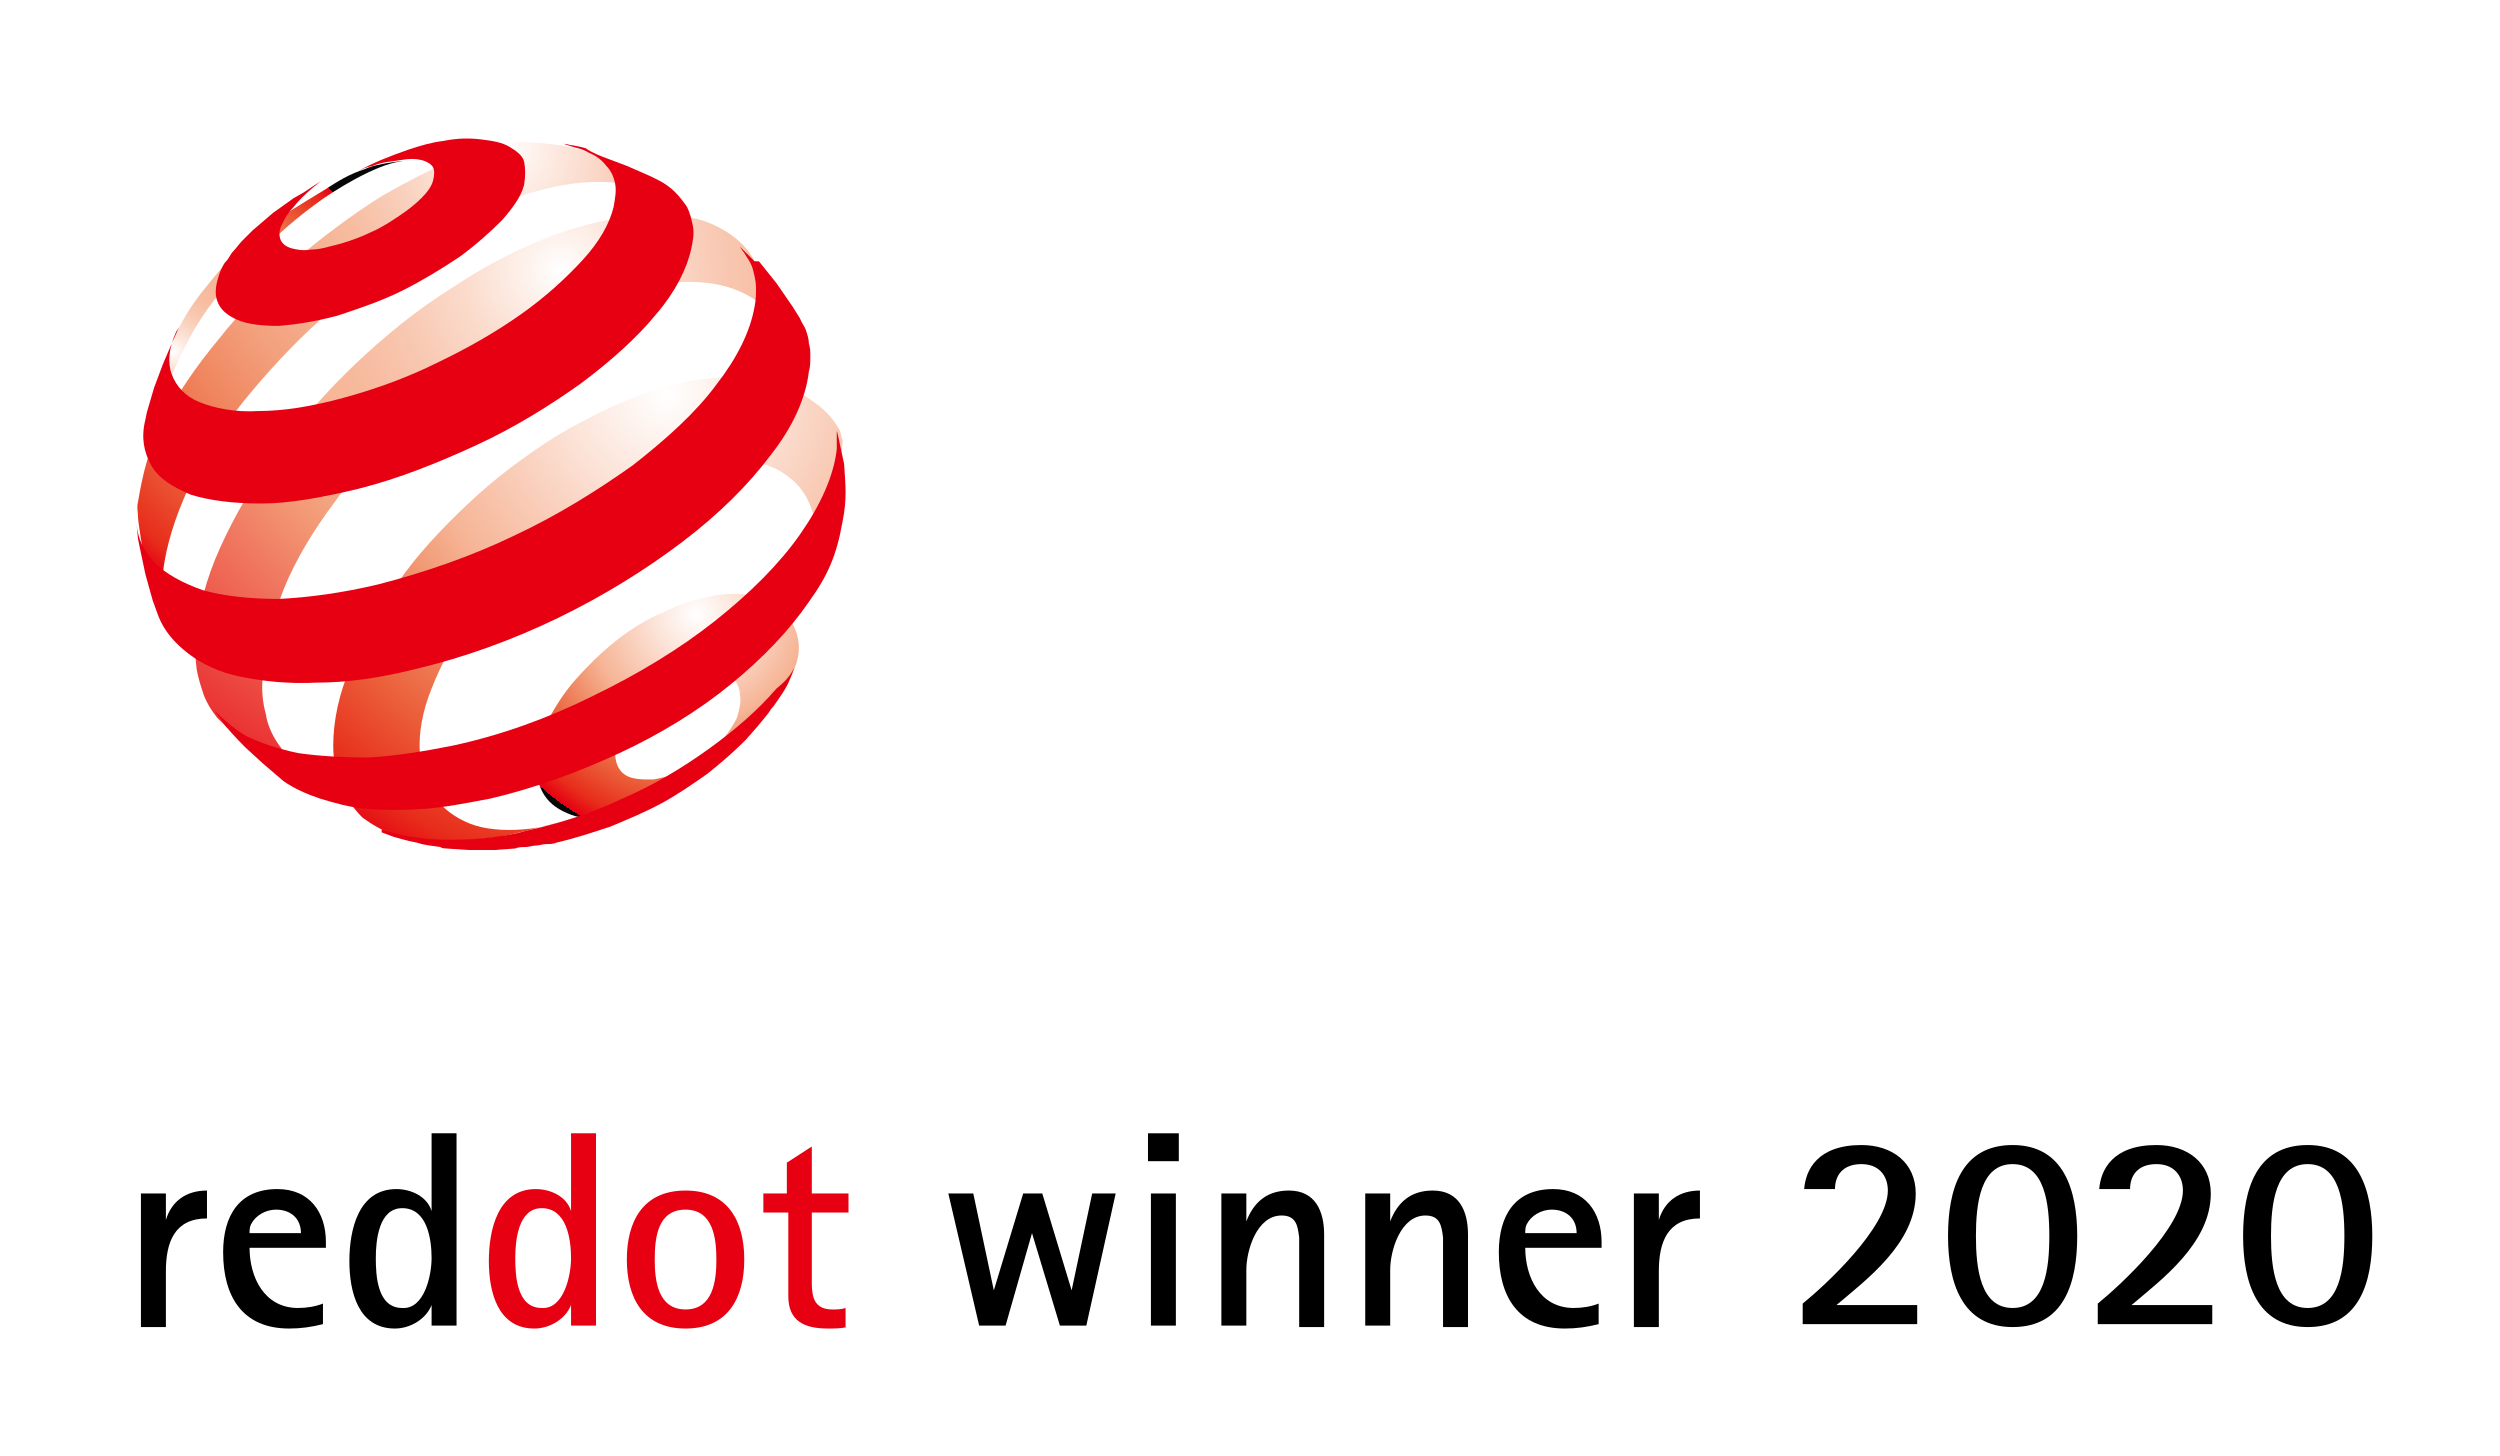 <?xml version="1.0" encoding="utf-8"?>
<!-- Generator: Adobe Illustrator 24.0.3, SVG Export Plug-In . SVG Version: 6.00 Build 0)  -->
<svg version="1.1" id="Ebene_4" xmlns="http://www.w3.org/2000/svg" xmlns:xlink="http://www.w3.org/1999/xlink" x="0px" y="0px"
	 viewBox="0 0 170.3 99.2" style="enable-background:new 0 0 170.3 99.2;" xml:space="preserve">
<style type="text/css">
	.Grün_x0020_bogenförmig{fill:url(#SVGID_1_);stroke:#FFFFFF;stroke-width:0.25;stroke-miterlimit:1;}
	.st0{fill:#FFFFFF;}
	.st1{fill:url(#SVGID_2_);}
	.st2{fill:url(#SVGID_3_);}
	.st3{fill:url(#SVGID_4_);}
	.st4{fill:url(#SVGID_5_);}
	.st5{fill:url(#SVGID_6_);}
	.st6{fill:#E60012;}
</style>
<linearGradient id="SVGID_1_" gradientUnits="userSpaceOnUse" x1="-1299.512" y1="424.098" x2="-1298.805" y2="423.391">
	<stop  offset="0" style="stop-color:#00A53B"/>
	<stop  offset="0.983" style="stop-color:#133618"/>
</linearGradient>
<rect class="st0" width="170.3" height="99.2"/>
<g>
	<radialGradient id="SVGID_2_" cx="47.467" cy="41.831" r="15.859" gradientUnits="userSpaceOnUse">
		<stop  offset="0" style="stop-color:#FFFFFF"/>
		<stop  offset="0.181" style="stop-color:#FCE4D9"/>
		<stop  offset="0.466" style="stop-color:#F6B495"/>
		<stop  offset="0.525" style="stop-color:#F3A380"/>
		<stop  offset="0.754" style="stop-color:#EB613B"/>
		<stop  offset="0.918" style="stop-color:#E72D1B"/>
		<stop  offset="1" style="stop-color:#E60012"/>
		<stop  offset="1" style="stop-color:#070707"/>
	</radialGradient>
	<path class="st1" d="M54.4,43.8c0.1,0.9-0.2,1.7-0.8,2.9c-0.5,1-1.3,1.7-2.1,2.7c-0.8,1-1.8,1.9-2.9,2.8c-1.1,0.8-2.1,1.7-3.4,2.2
		c-1.3,0.6-2.4,1.2-3.5,1.3c-1.1,0.1-2,0.1-2.8-0.2c-0.8-0.3-1.4-0.7-1.8-1.3c-0.4-0.6-0.6-1.4-0.6-2.3c0-0.9,0.3-1.8,0.8-2.8
		c0.5-0.9,1.1-1.9,1.9-2.8c0.8-0.9,1.7-1.8,2.7-2.6c1-0.8,2.1-1.5,3.3-2c1.2-0.6,2.3-0.9,3.3-1.1c1-0.2,2-0.2,2.8,0
		c0.8,0.2,1.6,0.5,2.1,1C53.9,42.2,54.3,42.9,54.4,43.8L54.4,43.8z M50.4,47.3c0-0.4-0.2-0.8-0.4-1c-0.2-0.3-0.6-0.5-1-0.6
		c-0.4-0.1-0.9-0.1-1.4,0c-0.5,0.1-1.1,0.2-1.6,0.5c-0.6,0.3-1.1,0.6-1.6,1c-0.5,0.4-0.9,0.8-1.3,1.3c-0.4,0.4-0.7,0.9-0.9,1.4
		c-0.2,0.5-0.3,0.9-0.3,1.4c0,0.4,0.1,0.8,0.3,1.1c0.2,0.3,0.5,0.5,0.9,0.6c0.4,0.1,0.8,0.1,1.4,0.1c0.5-0.1,1.1-0.2,1.7-0.5
		c0.6-0.3,1.2-0.6,1.7-1c0.5-0.4,1-0.8,1.4-1.3c0.4-0.5,0.7-1,0.9-1.4C50.4,48.2,50.5,47.7,50.4,47.3L50.4,47.3z"/>
	<radialGradient id="SVGID_3_" cx="11.823" cy="23.937" r="15.357" gradientUnits="userSpaceOnUse">
		<stop  offset="0" style="stop-color:#FFFFFF"/>
		<stop  offset="5.756581e-02" style="stop-color:#FCE9DF"/>
		<stop  offset="0.121" style="stop-color:#FAD6C4"/>
		<stop  offset="0.191" style="stop-color:#F8C7AF"/>
		<stop  offset="0.269" style="stop-color:#F7BCA0"/>
		<stop  offset="0.36" style="stop-color:#F6B698"/>
		<stop  offset="0.5" style="stop-color:#F6B495"/>
		<stop  offset="0.555" style="stop-color:#F3A380"/>
		<stop  offset="0.77" style="stop-color:#EB613B"/>
		<stop  offset="0.923" style="stop-color:#E72D1B"/>
		<stop  offset="1" style="stop-color:#E60012"/>
		<stop  offset="1" style="stop-color:#070707"/>
	</radialGradient>
	<path class="st2" d="M22,13c-3.3,2-5.2,3.1-7.6,6.1c-1,1.2-1.5,1.9-2.2,3.2c-0.3,0.7-0.7,1.8-0.7,1.8l-0.2,1.3L10.9,27l-0.1,1.5
		l0,0.5c0-0.1,0-0.3,0-0.4c0-0.1,0-0.3,0.1-0.4c0-0.1,0-0.3,0.1-0.4c0-0.1,0.1-0.3,0.1-0.4c0.4-1.5,1.1-3.1,2.1-4.9
		c1.2-2,2.1-3,3.7-4.5c1.6-1.6,2.7-2.7,4.6-4.1c1.2-0.9,4.1-2.7,5.8-2.9c0.7-0.1-1.6,0.1-2.4,0.5C23.7,11.9,23.1,12.3,22,13L22,13z"
		/>
	<radialGradient id="SVGID_4_" cx="34.375" cy="10.261" r="37.358" gradientUnits="userSpaceOnUse">
		<stop  offset="0" style="stop-color:#FFFFFF"/>
		<stop  offset="4.786051e-02" style="stop-color:#FEF3EE"/>
		<stop  offset="0.198" style="stop-color:#F9D1BE"/>
		<stop  offset="0.312" style="stop-color:#F7BCA0"/>
		<stop  offset="0.376" style="stop-color:#F6B495"/>
		<stop  offset="0.455" style="stop-color:#F5AF8F"/>
		<stop  offset="0.561" style="stop-color:#F3A07D"/>
		<stop  offset="0.682" style="stop-color:#F08861"/>
		<stop  offset="0.815" style="stop-color:#EC653E"/>
		<stop  offset="0.955" style="stop-color:#E72D1B"/>
		<stop  offset="1" style="stop-color:#E60012"/>
		<stop  offset="1" style="stop-color:#070707"/>
	</radialGradient>
	<path class="st3" d="M45.8,14.3L44.6,13l-1.3-1.2l-0.7-0.5l-1.5-0.6c-0.8-0.3-1.8-0.6-2.9-0.8c-1-0.1-2.7-0.4-4-0.1
		c-1.3,0.3-2.1,0.6-3.6,1.2c-1.4,0.6-2.9,1.4-4.5,2.3c-2.1,1.3-4.2,2.9-6.1,4.5c-1.9,1.7-3.6,3.4-5.1,5.3c-1.5,1.8-2.8,3.7-3.8,5.6
		c-1,1.9-1.4,3.7-1.7,5.5c-0.1,0.3,0,0.7,0,1c0,0.3,0.3,2.3,0.6,3.7c0.1,0.6,0.2,1,0.4,1.6c0.2,0.7,0.7,1.7,0.7,1.7l0.3,0.4l0.6,0.9
		c-0.2-0.3-0.4-0.7-0.5-1.1c-0.1-0.4-0.2-0.8-0.3-1.2c-0.1-0.4-0.1-0.9-0.1-1.4c0-0.5,0-1,0.1-1.5c0.3-1.8,1-3.8,2-5.8
		c1-2,2.4-4,4-5.9c1.6-1.9,3.4-3.8,5.4-5.5c2-1.7,4.1-3.3,6.4-4.7c1.8-1.1,3.6-2,5.3-2.6c1.7-0.7,3.3-1.1,4.8-1.3
		c1.5-0.2,2.8-0.1,4,0.1C44.1,12.9,45.1,13.5,45.8,14.3"/>
	<radialGradient id="SVGID_5_" cx="38.156" cy="18.406" r="45.422" gradientUnits="userSpaceOnUse">
		<stop  offset="0" style="stop-color:#FFFFFF"/>
		<stop  offset="1.812009e-02" style="stop-color:#FEFAF8"/>
		<stop  offset="0.142" style="stop-color:#FBDCCD"/>
		<stop  offset="0.255" style="stop-color:#F8C6AF"/>
		<stop  offset="0.349" style="stop-color:#F7B99C"/>
		<stop  offset="0.416" style="stop-color:#F6B495"/>
		<stop  offset="0.517" style="stop-color:#F39D78"/>
		<stop  offset="1" style="stop-color:#E60012"/>
	</radialGradient>
	<path class="st4" d="M53.9,24.2l-2.1-5.4l-0.5-1.2c-0.7-1.2-1.9-2-3.2-2.5c-1.3-0.5-3.7-0.5-5.4-0.3C40.9,15,39,15.5,37,16.3
		c-2,0.8-4.1,1.9-6.2,3.3c-2.4,1.5-4.6,3.3-6.6,5.2c-2,1.9-3.8,4-5.4,6.1C17.2,33,16,35.1,15,37.3c-1,2.2-1.5,4.3-1.7,6.2
		c0,0.7,0,1.4,0.1,2.1c0.1,0.6,0.3,1.2,0.5,1.8c0.2,0.5,0.5,1,0.9,1.5c0.4,0.4,0.8,0.8,1.2,1.1l1.6,1l1.5,0.8l1.7,0.8l1.5,0.5
		c-0.7-0.2-1.4-0.6-2-1c-0.6-0.4-1-0.9-1.4-1.5c-0.4-0.6-0.7-1.3-0.8-2c-0.2-0.7-0.3-1.6-0.2-2.5c0.1-1.8,0.6-3.8,1.4-5.9
		c0.8-2,2-4,3.5-6c1.4-2,3.1-3.9,5-5.7c1.9-1.8,4-3.4,6.2-4.9c2.2-1.4,4.4-2.5,6.4-3.2c2.1-0.7,4.8-1.2,6.5-1.2
		c1.8,0,3.3,0.4,4.5,1.2c1.2,0.8,1.5,2.2,1.9,3.8L53.9,24.2L53.9,24.2z"/>
	<radialGradient id="SVGID_6_" cx="45.431" cy="26.847" r="36.551" gradientUnits="userSpaceOnUse">
		<stop  offset="0" style="stop-color:#FFFFFF"/>
		<stop  offset="0.181" style="stop-color:#FCE4D9"/>
		<stop  offset="0.466" style="stop-color:#F6B495"/>
		<stop  offset="0.525" style="stop-color:#F3A380"/>
		<stop  offset="0.754" style="stop-color:#EB613B"/>
		<stop  offset="0.918" style="stop-color:#E72D1B"/>
		<stop  offset="1" style="stop-color:#E60012"/>
		<stop  offset="1" style="stop-color:#070707"/>
	</radialGradient>
	<path class="st5" d="M55.5,35.4c-0.3-1.3-0.9-2.3-1.9-3c-0.9-0.7-2.1-1-3.5-1.1c-1.3-0.1-2.9,0.1-4.5,0.7c-1.6,0.5-3.3,1.3-5.1,2.3
		c-1.7,1.1-3.4,2.3-4.8,3.7c-1.4,1.4-2.7,2.8-3.8,4.3c-1.1,1.5-1.9,3.1-2.5,4.6c-0.6,1.5-0.9,3-0.8,4.4c0.1,1.2,0.4,2.2,1,3
		c0.6,0.8,1.4,1.4,2.4,1.8c1,0.4,2.3,0.5,3.6,0.4c1.4-0.1,2.9-0.5,4.6-1.2L40,55.4l-1.4,0.5L38.2,56l-1.6,0.4L35,56.8L34.1,57
		l-1.8,0.2l-1.8,0.1l-0.3,0c-1.2-0.1-2.2-0.2-3.1-0.4c-0.9-0.2-1.7-0.7-2.4-1.2c-0.6-0.6-1.1-1.3-1.5-2.1c-0.3-0.8-0.5-1.8-0.5-2.8
		c0-1.7,0.4-3.6,1.2-5.4c0.8-1.9,1.8-3.8,3.2-5.7c1.3-1.9,3-3.7,4.8-5.4c1.8-1.7,3.8-3.2,6-4.6c2.2-1.3,4.3-2.3,6.3-3
		c2-0.7,3.9-1,5.6-1c1.7,0,3.9,0.5,5.1,1.3c1,0.7,1.6,1.1,2.3,2.3c0.1,0.2,0.1,0.5,0.2,0.7c0,0.4-0.3,2.7-0.3,3.1
		c-0.1,0.4-0.2,0.8-0.3,1.2C56.5,34.8,55.7,35,55.5,35.4"/>
	<path class="st6" d="M35.7,12.6c-0.2,0.8-0.8,1.6-1.5,2.4c-0.8,0.8-1.8,1.7-2.9,2.5c-1.2,0.8-2.5,1.6-3.9,2.3
		c-1.4,0.7-2.9,1.2-4.4,1.7c-1.5,0.4-2.8,0.6-4,0.7c-1.1,0-2.1-0.1-2.8-0.4c-0.7-0.3-1.2-0.7-1.4-1.3c-0.2-0.5-0.1-1.2,0.2-2
		c0.1-0.2,0.2-0.5,0.4-0.7c0.2-0.2,0.3-0.5,0.5-0.7c0.2-0.2,0.4-0.5,0.6-0.7c0.2-0.2,0.5-0.5,0.7-0.7l0.7-0.6l0.7-0.6l0.7-0.5
		l0.7-0.5l0.7-0.4l0.6-0.4l0.6-0.4c0,0-1.3,1-1.9,1.8c-0.4,0.4-0.6,0.8-0.8,1.2c-0.2,0.4-0.2,0.7-0.1,1c0.1,0.3,0.4,0.5,0.7,0.6
		c0.4,0.1,0.8,0.2,1.4,0.1c0.6,0,1.2-0.2,2-0.4c0.7-0.2,1.5-0.5,2.1-0.8c0.7-0.3,1.3-0.7,1.9-1.1c0.6-0.4,1.1-0.8,1.5-1.2
		c0.4-0.4,0.7-0.8,0.8-1.2c0.1-0.4,0.1-0.7,0-0.9c-0.1-0.2-0.4-0.4-0.8-0.5c-0.4-0.1-0.8-0.1-1.4,0c-0.5,0.1-1.2,0.1-1.9,0.4
		c-0.5,0.1-0.7,0.2-1.1,0.4c1.3-0.7,2.1-1,3.5-1.5c0.9-0.3,1.6-0.5,2.4-0.6c1-0.2,1.8-0.2,2.6-0.1c0.8,0.1,1.4,0.2,1.9,0.5
		c0.5,0.3,0.9,0.6,1,1C35.8,11.5,35.8,12,35.7,12.6L35.7,12.6z"/>
	<path class="st6" d="M54.1,45.5c0,0-0.3,0.9-0.6,1.4c-0.3,0.5-0.8,1.2-0.8,1.2s-0.2,0.2-0.3,0.4c-0.3,0.4-0.9,1.1-0.9,1.1l-0.7,0.8
		c-0.8,0.8-1.6,1.5-2.6,2.3c-1,0.7-2,1.4-3.1,2c-1.1,0.6-2.3,1.1-3.5,1.6c-1.2,0.4-2.4,0.8-3.7,1.1c-0.2,0.1-0.5,0.1-0.7,0.1
		c-0.2,0-0.5,0.1-0.7,0.1c-0.2,0-0.5,0.1-0.7,0.1c-0.2,0-0.5,0-0.7,0.1l-1.4,0.1l-0.3,0l-1.5,0l-1.5-0.1c0,0-0.3,0-0.4-0.1
		c-0.6-0.1-1-0.1-1.6-0.3c-0.6-0.1-1.6-0.4-1.6-0.4l-0.8-0.3L26,56.5c0.6,0.2,1.3,0.4,2,0.5c0.7,0.1,1.5,0.2,2.3,0.2
		c0.8,0,1.7,0,2.6-0.1c0.9-0.1,1.9-0.2,2.9-0.5c2.3-0.5,4.5-1.2,6.6-2.2c2.1-0.9,4.1-2.1,5.9-3.4c1.8-1.3,3.3-2.6,4.6-4.1
		C53.4,46.5,53.8,46.1,54.1,45.5C54.1,45.5,54.1,45.5,54.1,45.5L54.1,45.5z"/>
	<path class="st6" d="M41.1,10.7l1.6,0.6l1.6,0.7l0.6,0.3c0.4,0.2,0.8,0.5,1.1,0.8c0.3,0.3,0.6,0.7,0.8,1c0.2,0.4,0.3,0.8,0.4,1.3
		c0.1,0.5,0,1-0.1,1.5c-0.3,1.4-1.1,3-2.4,4.5c-1.3,1.6-3.1,3.2-5.1,4.7c-2.1,1.5-4.5,3-7.1,4.2c-2.6,1.2-5.3,2.3-8.1,3
		c-2.5,0.6-4.7,1-6.6,1c-1.9,0-3.5-0.2-4.8-0.6c-1.2-0.5-2.2-1.1-2.7-2c-0.5-0.9-0.7-1.9-0.4-3.1l0.1-0.5l0.5-1.7l0.6-1.6l0.6-1.4
		l0.5-1.1L12,22.6c0,0,0,0,0,0c-0.5,1.1-0.6,2.1-0.3,2.9c0.3,0.8,0.9,1.5,1.9,1.9c1,0.4,2.4,0.7,4,0.6c1.7,0,3.6-0.3,5.8-0.9
		c2.2-0.6,4.4-1.4,6.4-2.4c2.1-1,4-2.1,5.7-3.3c1.7-1.2,3.1-2.5,4.2-3.7c1.1-1.2,1.8-2.4,2.1-3.6c0.1-0.6,0.2-1.1,0.1-1.6
		c-0.1-0.5-0.3-0.9-0.6-1.2c-0.3-0.4-0.7-0.7-1.2-0.9c-0.3-0.2-0.7-0.3-1.1-0.4l-0.6-0.2c0.3,0,0.4,0.1,0.6,0.1c0,0,0.6,0.1,0.9,0.2
		C40.3,10.4,41.1,10.7,41.1,10.7L41.1,10.7z"/>
	<path class="st6" d="M51.7,17.8l1.2,1.5l1.1,1.6l0.5,0.8c0.1,0.3,0.3,0.5,0.4,0.8c0.1,0.3,0.2,0.6,0.2,0.9c0.1,0.3,0.1,0.6,0.1,0.9
		c0,0.3,0,0.7-0.1,1c-0.2,1.8-1.1,3.8-2.6,5.7c-1.5,2-3.5,4-6,5.9c-2.5,1.9-5.4,3.7-8.5,5.2c-3.1,1.5-6.4,2.7-9.8,3.5
		c-2.4,0.6-4.6,0.9-6.6,0.9c-2,0.1-3.7-0.1-5.2-0.4c-1.5-0.3-2.7-0.9-3.6-1.6c-0.9-0.7-1.6-1.5-2-2.5l-0.4-1.1l-0.5-1.8l-0.4-1.9
		l-0.1-0.5l-0.1-1c0-0.1,0,0,0,0c0.1,1,0.5,1.9,1.2,2.6c0.8,0.8,1.9,1.4,3.3,1.9c1.4,0.4,3.2,0.6,5.2,0.6c2-0.1,4.3-0.4,6.8-1
		c3.1-0.8,6.3-1.9,9.2-3.3c3-1.4,5.7-3.1,8.1-4.8c2.3-1.8,4.3-3.6,5.7-5.5c1.4-1.8,2.3-3.6,2.6-5.3c0.1-0.5,0.1-0.9,0.1-1.3
		c0-0.4-0.1-0.8-0.2-1.2c-0.1-0.4-0.3-0.7-0.5-1c-0.1-0.2-0.3-0.4-0.4-0.6c0,0,0,0,0,0l1,1L51.7,17.8L51.7,17.8z"/>
	<path class="st6" d="M57.5,31.6c0.1,1.5,0.2,2.4-0.1,3.9c-0.4,2.3-1,3.7-2.3,5.5c-1.3,1.9-3.1,3.8-5.3,5.6
		c-2.2,1.8-4.8,3.4-7.6,4.7c-2.8,1.3-5.8,2.4-8.8,3.1c-1.6,0.3-3.1,0.6-4.5,0.7c-1.4,0.1-2.7,0.1-3.9,0c-1.2-0.1-2.2-0.4-3.2-0.7
		c-0.9-0.3-1.8-0.7-2.5-1.2L17.9,52l-1.2-1.1c0,0-0.8-0.8-1.3-1.4c-0.3-0.4-0.8-1.1-0.8-1.1c-0.1-0.1,0,0,0,0
		c0.6,0.6,1.3,1.2,2.1,1.7c1,0.5,2.2,0.9,3.6,1.2c1.4,0.2,3,0.3,4.8,0.3c1.8-0.1,3.7-0.4,5.7-0.8c3.3-0.7,6.6-1.9,9.6-3.4
		c3.1-1.5,5.9-3.2,8.3-5.1c2.4-1.9,4.4-3.9,5.8-5.9c1.4-2,2.3-4,2.5-5.8c0-0.2,0-0.4,0-0.6c0-0.2,0-0.4,0-0.6c0-0.2,0.2,0.8,0.2,0.8
		S57.4,31.1,57.5,31.6L57.5,31.6z"/>
</g>
<g>
	<path d="M9.6,90.3v-9h1.7v1.8h0c0.4-1.3,1.4-2,2.8-2v1.9c-2.2,0-2.8,1.6-2.8,3.6v3.8H9.6z"/>
	<path d="M22,90.2c-0.8,0.2-1.5,0.3-2.3,0.3c-3.2,0-4.5-2.2-4.5-5.2c0-2.5,1.1-4.3,3.7-4.3c2.2,0,3.3,1.6,3.3,3.6v0.4H17
		c0,2,1,4.1,3.3,4.1c0.6,0,1.2-0.1,1.7-0.3V90.2z M20.5,84c0-1-0.7-1.6-1.7-1.6c-0.7,0-1.4,0.4-1.7,1c-0.1,0.2-0.1,0.4-0.1,0.6H20.5
		z"/>
	<path d="M29.4,90.3v-1.4h0c-0.4,1-1.5,1.6-2.5,1.6c-2.5,0-3.1-2.5-3.1-4.6s0.6-4.9,3.2-4.9c1,0,2.1,0.5,2.4,1.5h0v-5.3h1.7v13.1
		H29.4z M29.4,85.7c0-1.3-0.3-3.4-2-3.4c-1.6,0-1.8,2.2-1.8,3.4c0,1.2,0.1,3.4,1.8,3.4C28.9,89.2,29.4,86.9,29.4,85.7z"/>
	<path class="st6" d="M38.9,90.3v-1.4h0c-0.4,1-1.5,1.6-2.5,1.6c-2.5,0-3.1-2.5-3.1-4.6s0.6-4.9,3.2-4.9c1,0,2.1,0.5,2.4,1.5h0v-5.3
		h1.7v13.1H38.9z M38.9,85.7c0-1.3-0.3-3.4-2-3.4c-1.6,0-1.8,2.2-1.8,3.4c0,1.2,0.1,3.4,1.8,3.4C38.4,89.2,38.9,86.9,38.9,85.7z"/>
	<path class="st6" d="M42.7,85.8c0-2.6,1.1-4.7,4-4.7c2.9,0,4,2.1,4,4.7s-1.1,4.7-4,4.7C43.8,90.5,42.7,88.4,42.7,85.8z M48.8,85.8
		c0-1.4-0.2-3.4-2.1-3.4s-2.1,1.9-2.1,3.4c0,1.4,0.2,3.4,2.1,3.4C48.6,89.2,48.8,87.2,48.8,85.8z"/>
	<path class="st6" d="M57.7,90.4c-0.4,0.1-0.9,0.1-1.3,0.1c-1.6,0-2.7-0.5-2.7-2.2v-5.7H52v-1.3h1.6v-2.1l1.7-1.1v3.2h2.5v1.3h-2.5
		v4.8c0,1,0.2,1.8,1.4,1.8c0.3,0,0.6,0,0.9-0.1V90.4z"/>
	<path d="M72.2,90.3L70.3,84h0l-1.8,6.3h-1.8l-2.1-9h1.7l1.4,6.6h0l2-6.6h1.3l2,6.6h0l1.4-6.6H76l-2,9H72.2z"/>
	<path d="M78.2,79.1v-1.9h2.1v1.9H78.2z M78.4,90.3v-9h1.7v9H78.4z"/>
	<path d="M88.5,90.3v-4.9c0-0.4,0-0.7,0-1.1c-0.1-0.8-0.2-1.5-1.2-1.5c-1.7,0-2.4,2.4-2.4,3.7v3.8h-1.7v-9h1.7v1.9h0
		c0.5-1.3,1.4-2.1,2.9-2.1c1.8,0,2.4,1.4,2.4,3v6.3H88.5z"/>
	<path d="M98.3,90.3v-4.9c0-0.4,0-0.7,0-1.1c-0.1-0.8-0.2-1.5-1.2-1.5c-1.7,0-2.4,2.4-2.4,3.7v3.8H93v-9h1.7v1.9h0
		c0.5-1.3,1.4-2.1,2.9-2.1c1.8,0,2.4,1.4,2.4,3v6.3H98.3z"/>
	<path d="M108.9,90.2c-0.8,0.2-1.5,0.3-2.3,0.3c-3.2,0-4.5-2.2-4.5-5.2c0-2.5,1.1-4.3,3.7-4.3c2.2,0,3.3,1.6,3.3,3.6v0.4h-5.2
		c0,2,1,4.1,3.3,4.1c0.6,0,1.2-0.1,1.7-0.3V90.2z M107.4,84c0-1-0.7-1.6-1.7-1.6c-0.7,0-1.4,0.4-1.7,1c-0.1,0.2-0.1,0.4-0.1,0.6
		H107.4z"/>
	<path d="M111.3,90.3v-9h1.7v1.8h0c0.4-1.3,1.4-2,2.8-2v1.9c-2.2,0-2.8,1.6-2.8,3.6v3.8H111.3z"/>
	<g>
		<path d="M122.8,88.8c1.6-1.3,5.8-5.2,5.8-7.7c0-1-0.6-1.8-1.8-1.8c-1.3,0-1.8,0.8-1.8,1.7h-2.1c0.1-1.3,0.9-3,3.9-3
			c2.1,0,3.7,1.2,3.7,3.3c0,3.4-3.4,5.9-5.4,7.6h5.5v1.3h-7.8V88.8z"/>
		<path d="M132.7,84.2c0-3.2,0.9-6.2,4.4-6.2c3.5,0,4.4,3.1,4.4,6.2c0,3.2-0.9,6.2-4.4,6.2C133.6,90.4,132.7,87.3,132.7,84.2z
			 M137.1,89.1c2.2,0,2.5-2.7,2.5-4.9c0-2.2-0.3-4.9-2.5-4.9c-2.2,0-2.5,2.7-2.5,4.9C134.6,86.4,134.9,89.1,137.1,89.1z"/>
		<path d="M142.9,88.8c1.6-1.3,5.8-5.2,5.8-7.7c0-1-0.6-1.8-1.8-1.8c-1.3,0-1.8,0.8-1.8,1.7h-2.1c0.1-1.3,0.9-3,3.9-3
			c2.1,0,3.7,1.2,3.7,3.3c0,3.4-3.4,5.9-5.4,7.6h5.5v1.3h-7.8V88.8z"/>
		<path d="M152.8,84.2c0-3.2,0.9-6.2,4.4-6.2c3.5,0,4.4,3.1,4.4,6.2c0,3.2-0.9,6.2-4.4,6.2C153.7,90.4,152.8,87.3,152.8,84.2z
			 M157.2,89.1c2.2,0,2.5-2.7,2.5-4.9c0-2.2-0.3-4.9-2.5-4.9c-2.2,0-2.5,2.7-2.5,4.9C154.7,86.4,155,89.1,157.2,89.1z"/>
	</g>
</g>
</svg>
